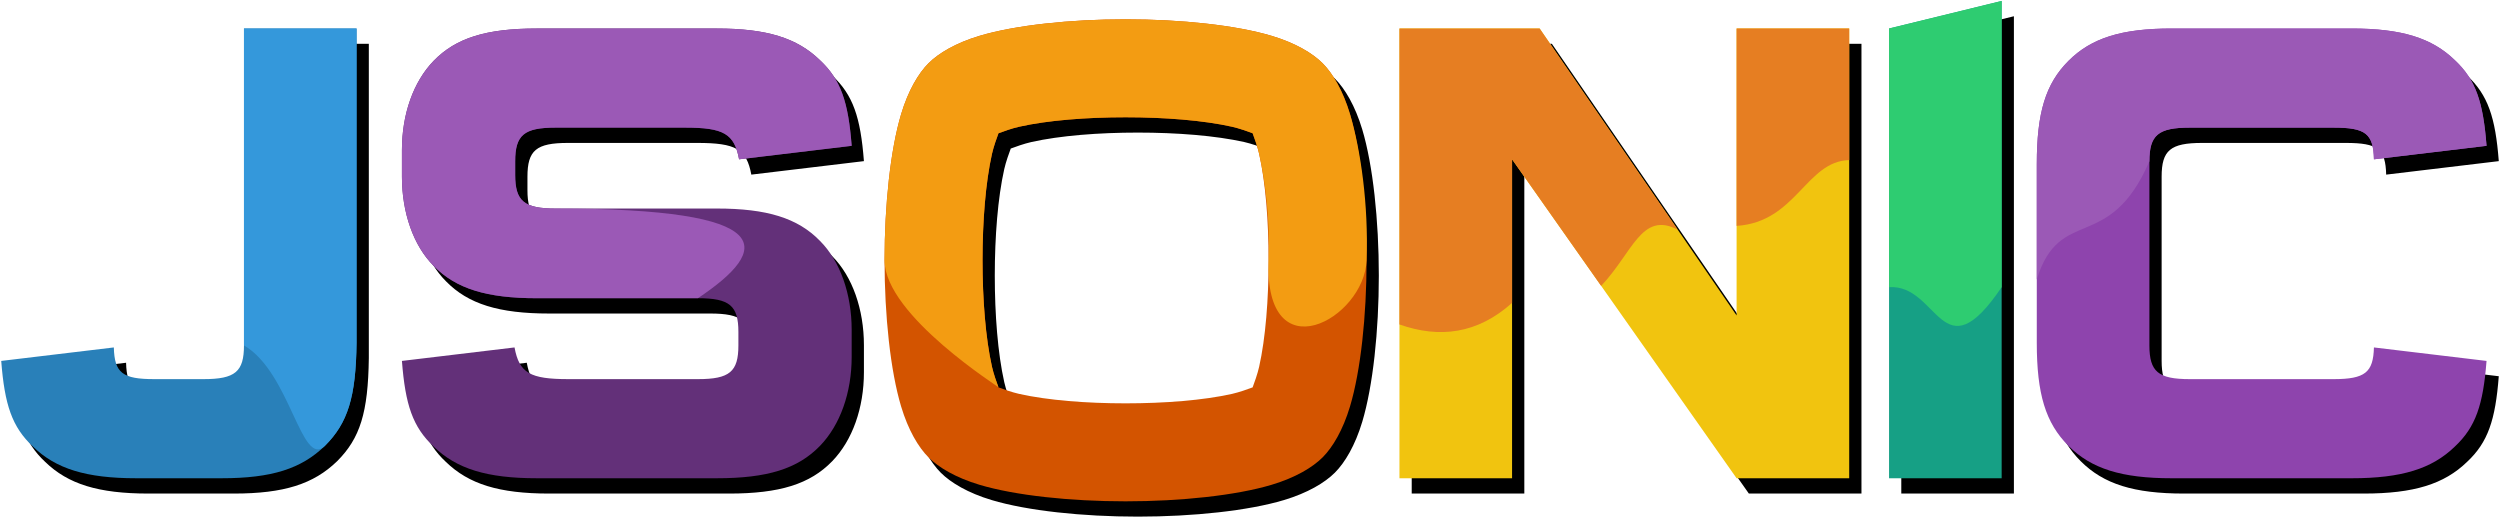 <svg xmlns="http://www.w3.org/2000/svg" width="1701" height="352" fill="none" viewBox="0 0 1701 352">
  <g class="logo-jsconic-text-color" clip-path="url(#a)">
    <g class="logo-jsonic-text">
      <path fill="#000" fill-rule="evenodd" d="m9.167 255.99 76.618-9.176c.459 17.434 5.964 21.563 27.527 21.563h33.491c21.563 0 27.527-5.047 27.527-22.939V29.808h76.618v213.795c-.459 37.161-5.964 54.595-21.563 70.194-16.058 15.599-36.244 22.022-70.194 22.022h-58.266c-33.95 0-54.596-6.423-70.195-21.563-14.222-13.305-19.269-28.445-21.563-58.266Zm272.632 0 76.617-9.176c3.212 17.434 10.553 21.563 36.703 21.563h88.087c21.563 0 27.527-5.047 27.527-22.939v-9.176c0-17.893-5.964-22.939-27.527-22.939h-109.65c-33.95 0-55.054-6.423-70.194-22.022-13.763-13.764-21.563-36.244-21.563-60.56V112.39c0-24.316 7.8-46.338 21.563-60.56 15.14-15.6 35.785-22.022 70.194-22.022h122.496c33.95 0 54.596 6.423 70.195 21.563 14.222 13.305 19.269 28.445 21.562 58.266l-76.617 9.176c-3.211-17.434-10.552-21.563-36.703-21.563h-88.087c-21.563 0-27.527 5.047-27.527 22.939v9.176c0 17.893 5.964 22.939 27.527 22.939h109.65c33.95 0 55.055 6.423 70.195 22.022 13.763 13.764 21.562 36.244 21.562 60.56v18.351c0 24.316-7.799 46.338-21.562 60.56-15.14 15.599-35.786 22.022-70.195 22.022H373.556c-33.95 0-54.595-6.423-70.194-21.563-14.222-13.305-19.269-28.445-21.563-58.266ZM908.244 53.454c6.875 6.876 13.82 18.57 18.632 34.61 7.286 24.282 11.279 61.855 11.279 99.466 0 37.612-3.993 75.184-11.279 99.466-4.812 16.039-11.757 27.735-18.632 34.61-6.875 6.875-18.57 13.819-34.609 18.632-24.282 7.286-61.855 11.278-99.466 11.278-37.612 0-75.185-3.992-99.467-11.278-16.039-4.813-27.734-11.757-34.609-18.632-6.875-6.875-13.82-18.571-18.632-34.61-7.286-24.282-11.279-61.854-11.279-99.466 0-37.611 3.993-75.184 11.279-99.466 4.812-16.04 11.757-27.734 18.632-34.61 6.875-6.875 18.57-13.82 34.609-18.632 24.282-7.285 61.855-11.278 99.467-11.278 37.611 0 75.184 3.993 99.466 11.278 16.039 4.813 27.734 11.757 34.609 18.632ZM687.713 273.986c3.028 1.139 9.139 3.335 13.973 4.42 19.565 4.392 46.03 6.444 72.483 6.444 26.452 0 52.917-2.052 72.482-6.444 4.834-1.085 10.945-3.281 13.973-4.42 1.139-3.028 3.335-9.139 4.42-13.973 4.393-19.565 6.444-46.03 6.444-72.483 0-26.452-2.051-52.918-6.444-72.482-1.085-4.834-3.281-10.946-4.42-13.974-3.028-1.138-9.139-3.335-13.973-4.42-19.565-4.392-46.03-6.443-72.482-6.443-26.453 0-52.918 2.05-72.483 6.443-4.834 1.085-10.945 3.282-13.973 4.42-1.139 3.028-3.335 9.14-4.42 13.974-4.393 19.564-6.444 46.03-6.444 72.482 0 26.453 2.051 52.918 6.444 72.483 1.085 4.834 3.281 10.945 4.42 13.973Zm349.437-155.173v217.006h-76.622V29.808h95.372l134.02 195.255V29.808h76.62v306.011h-76.62l-152.77-217.006Zm333.11-107.755v324.761h-76.62V29.808l76.62-18.75Zm253.29 235.756 76.62 9.176c-2.3 29.821-7.34 44.961-21.57 58.266-15.6 15.14-36.24 21.563-70.19 21.563h-122.5c-33.95 0-54.59-6.423-70.19-22.022-15.6-15.599-21.56-35.327-21.56-70.194V122.024c0-34.867 5.96-54.595 21.56-70.194 15.6-15.6 36.24-22.022 70.19-22.022h122.5c33.95 0 54.59 6.423 70.19 21.563 14.23 13.305 19.27 28.445 21.57 58.266l-76.62 9.176c-.46-17.434-5.51-21.563-27.53-21.563h-97.72c-21.56 0-27.53 5.047-27.53 22.939v125.249c0 17.892 5.97 22.939 27.53 22.939h97.72c21.56 0 27.07-4.588 27.53-21.563Z" class="logo-jsonic-shadow" clip-rule="evenodd"/>
      <path fill="#2980B9" fill-rule="evenodd" d="m.834 245.57 76.617-9.176c.459 17.434 5.965 21.563 27.528 21.563h33.491c21.563 0 27.527-5.046 27.527-22.939V19.388h76.617v213.795c-.458 37.162-5.964 54.596-21.563 70.194-16.057 15.599-36.244 22.022-70.194 22.022H92.591c-33.95 0-54.595-6.423-70.194-21.563C8.175 290.531 3.128 275.391.834 245.57Z" class="logo-jsonic-text-1" clip-rule="evenodd"/>
      <path fill="#3498DB" fill-rule="evenodd" d="M221.05 303.38c-16.057 15.599-23.44-50.046-55.054-68.359V19.391h76.617v213.795c-.458 37.162-5.964 54.596-21.563 70.194Z" class="logo-jsonic-text-11" clip-rule="evenodd"/>
      <path fill="#633079" fill-rule="evenodd" d="m273.47 245.57 76.617-9.176c3.212 17.434 10.552 21.563 36.703 21.563h88.087c21.563 0 27.527-5.046 27.527-22.939v-9.176c0-17.892-5.964-22.939-27.527-22.939h-109.65c-33.95 0-55.054-6.423-70.194-22.022-13.764-13.763-21.563-36.244-21.563-60.559V101.97c0-24.315 7.799-46.337 21.563-60.56 15.14-15.598 35.785-22.021 70.194-22.021h122.496c33.95 0 54.595 6.423 70.194 21.563 14.223 13.304 19.269 28.444 21.563 58.265l-76.617 9.176c-3.212-17.434-10.552-21.563-36.703-21.563h-88.087c-21.563 0-27.527 5.047-27.527 22.94v9.175c0 17.893 5.964 22.94 27.527 22.94h109.65c33.95 0 55.054 6.423 70.194 22.021 13.764 13.764 21.563 36.244 21.563 60.56v18.351c0 24.316-7.799 46.338-21.563 60.56-15.14 15.599-35.785 22.022-70.194 22.022H365.227c-33.95 0-54.596-6.423-70.194-21.563-14.223-13.305-19.269-28.445-21.563-58.266Z" class="logo-jsonic-text-12" clip-rule="evenodd"/>
      <path fill="#9B59B6" fill-rule="evenodd" d="M378.07 141.89c152.701 0 146.808 27.502 96.804 61.017h-109.65c-33.95 0-55.054-6.423-70.194-22.022-13.764-13.763-21.563-36.243-21.563-60.558v-18.353c0-24.315 7.799-46.336 21.563-60.56 15.14-15.597 35.785-22.02 70.194-22.02H487.72c33.95 0 54.595 6.423 70.194 21.563 14.223 13.303 19.269 28.444 21.563 58.265l-76.617 9.175c-3.212-17.434-10.552-21.563-36.703-21.563H378.07c-21.563 0-27.527 5.047-27.527 22.941v9.174c0 17.893 5.964 22.941 27.527 22.941Z" class="logo-jsonic-text-13" clip-rule="evenodd"/>
      <path fill="#D35400" fill-rule="evenodd" d="M899.91 43.04c6.875 6.875 13.819 18.57 18.632 34.609 7.286 24.282 11.278 61.855 11.278 99.467 0 37.611-3.992 75.184-11.278 99.466-4.813 16.039-11.757 27.734-18.632 34.609-6.875 6.875-18.571 13.82-34.61 18.632-24.282 7.286-61.854 11.279-99.466 11.279-37.611 0-75.184-3.993-99.466-11.279-16.039-4.812-27.734-11.757-34.61-18.632-6.875-6.875-13.819-18.57-18.632-34.609-7.285-24.282-11.278-61.855-11.278-99.466 0-37.612 3.993-75.185 11.278-99.467 4.813-16.04 11.757-27.734 18.632-34.61 6.876-6.874 18.571-13.82 34.61-18.631 24.282-7.286 61.855-11.28 99.466-11.28 37.612 0 75.184 3.994 99.466 11.28 16.039 4.812 27.735 11.757 34.61 18.632ZM679.378 263.57c3.028 1.139 9.14 3.335 13.974 4.42 19.565 4.393 46.03 6.444 72.482 6.444 26.453 0 52.918-2.051 72.483-6.444 4.834-1.085 10.945-3.281 13.973-4.42 1.139-3.028 3.335-9.139 4.42-13.973 4.392-19.565 6.444-46.03 6.444-72.482 0-26.453-2.052-52.918-6.444-72.483-1.085-4.834-3.281-10.945-4.42-13.973-3.028-1.14-9.139-3.335-13.973-4.42-19.565-4.393-46.03-6.444-72.483-6.444-26.452 0-52.917 2.05-72.482 6.444-4.834 1.085-10.946 3.28-13.974 4.42-1.138 3.028-3.335 9.139-4.42 13.973-4.392 19.565-6.443 46.03-6.443 72.483 0 26.452 2.051 52.917 6.443 72.482 1.085 4.834 3.282 10.945 4.42 13.973Z" class="logo-jsonic-text-14" clip-rule="evenodd"/>
      <path fill="#F39C12" fill-rule="evenodd" d="M679.38 263.57c2.119.797-77.53-48.844-77.53-86.455 0-37.612 3.993-75.185 11.278-99.467 4.813-16.04 11.757-27.734 18.632-34.61 6.876-6.874 18.571-13.82 34.61-18.631 24.282-7.286 61.855-11.28 99.466-11.28 37.612 0 75.184 3.994 99.466 11.28 16.039 4.812 27.735 11.757 34.61 18.632 6.875 6.875 13.819 18.57 18.632 34.609 7.286 24.282 12.685 61.881 11.278 99.467-1.5 40.089-69.703 77.241-66.666 0 1.039-26.432-2.052-52.918-6.444-72.483-1.085-4.834-3.281-10.945-4.42-13.973-3.028-1.14-9.139-3.335-13.973-4.42-19.565-4.393-46.03-6.444-72.483-6.444-26.452 0-52.917 2.05-72.482 6.444-4.834 1.085-10.946 3.28-13.974 4.42-1.138 3.028-3.335 9.139-4.42 13.973-4.392 19.565-6.443 46.03-6.443 72.483 0 26.452 2.051 52.917 6.443 72.482 1.085 4.834 3.282 10.945 4.42 13.973Z" class="logo-jsonic-text-15" clip-rule="evenodd"/>
      <path fill="#F1C40F" fill-rule="evenodd" d="M1028.81 108.39v217.006h-76.618V19.386h95.368l134.02 195.255V19.386h76.62v306.01h-76.62L1028.81 108.39Z" class="logo-jsonic-text-16" clip-rule="evenodd"/>
      <path fill="#E67E22" fill-rule="evenodd" d="M952.19 220.76V19.393h95.37l93.94 136.853c-24.61-12.797-30.61 15.652-52.08 38.25l-60.61-86.099v97.7c-23.59 21.091-49.327 24.299-76.62 14.663Z" class="logo-jsonic-text-17" clip-rule="evenodd"/>
      <path fill="#E67E22" fill-rule="evenodd" d="M1181.59 153.69V19.389h76.62v89.542c-29.32.635-36.01 42.163-76.62 44.759Z" class="logo-jsonic-text-18" clip-rule="evenodd"/>
      <path fill="#16A085" fill-rule="evenodd" d="M1361.93.64V325.4h-76.62V19.39L1361.93.64Z" class="logo-jsonic-text-19" clip-rule="evenodd"/>
      <path fill="#2ECC71" fill-rule="evenodd" d="M1361.93.64v194.726c-40.82 60.418-42.82-2.082-76.62 0V19.39L1361.93.64Z" class="logo-jsonic-text-110" clip-rule="evenodd"/>
      <path fill="#8E44AD" fill-rule="evenodd" d="m1615.22 236.4 76.62 9.176c-2.3 29.821-7.34 44.961-21.56 58.266-15.6 15.14-36.25 21.563-70.2 21.563h-122.5c-33.95 0-54.59-6.423-70.19-22.022-15.6-15.598-21.56-35.327-21.56-70.195V111.61c0-34.867 5.96-54.596 21.56-70.195 15.6-15.598 36.24-22.02 70.19-22.02h122.5c33.95 0 54.6 6.422 70.2 21.563 14.22 13.303 19.26 28.444 21.56 58.264l-76.62 9.177c-.46-17.434-5.5-21.563-27.53-21.563h-97.72c-21.56 0-27.52 5.046-27.52 22.94v125.248c0 17.893 5.96 22.939 27.52 22.939h97.72c21.57 0 27.07-4.587 27.53-21.563Z" class="logo-jsonic-text-111" clip-rule="evenodd"/>
      <path fill="#9B59B6" fill-rule="evenodd" d="M1462.44 109.77c-27.43 63.28-60.99 29.536-76.62 80.411v-78.576c0-34.868 5.97-54.596 21.57-70.195 15.59-15.598 36.24-22.021 70.19-22.021h122.5c33.95 0 54.59 6.423 70.19 21.563 14.22 13.304 19.27 28.444 21.56 58.265l-76.61 9.176c-.46-17.434-5.51-21.563-27.53-21.563h-97.72c-21.57 0-27.53 5.047-27.53 22.94Z" class="logo-jsonic-text-112" clip-rule="evenodd"/>
    </g>
  </g>
  <defs>
    <clipPath id="a" class="a">
      <path fill="#fff" d="M0 0h1699.33v350.876H0z" transform="translate(.834 .64)"/>
    </clipPath>
  </defs>
</svg>
